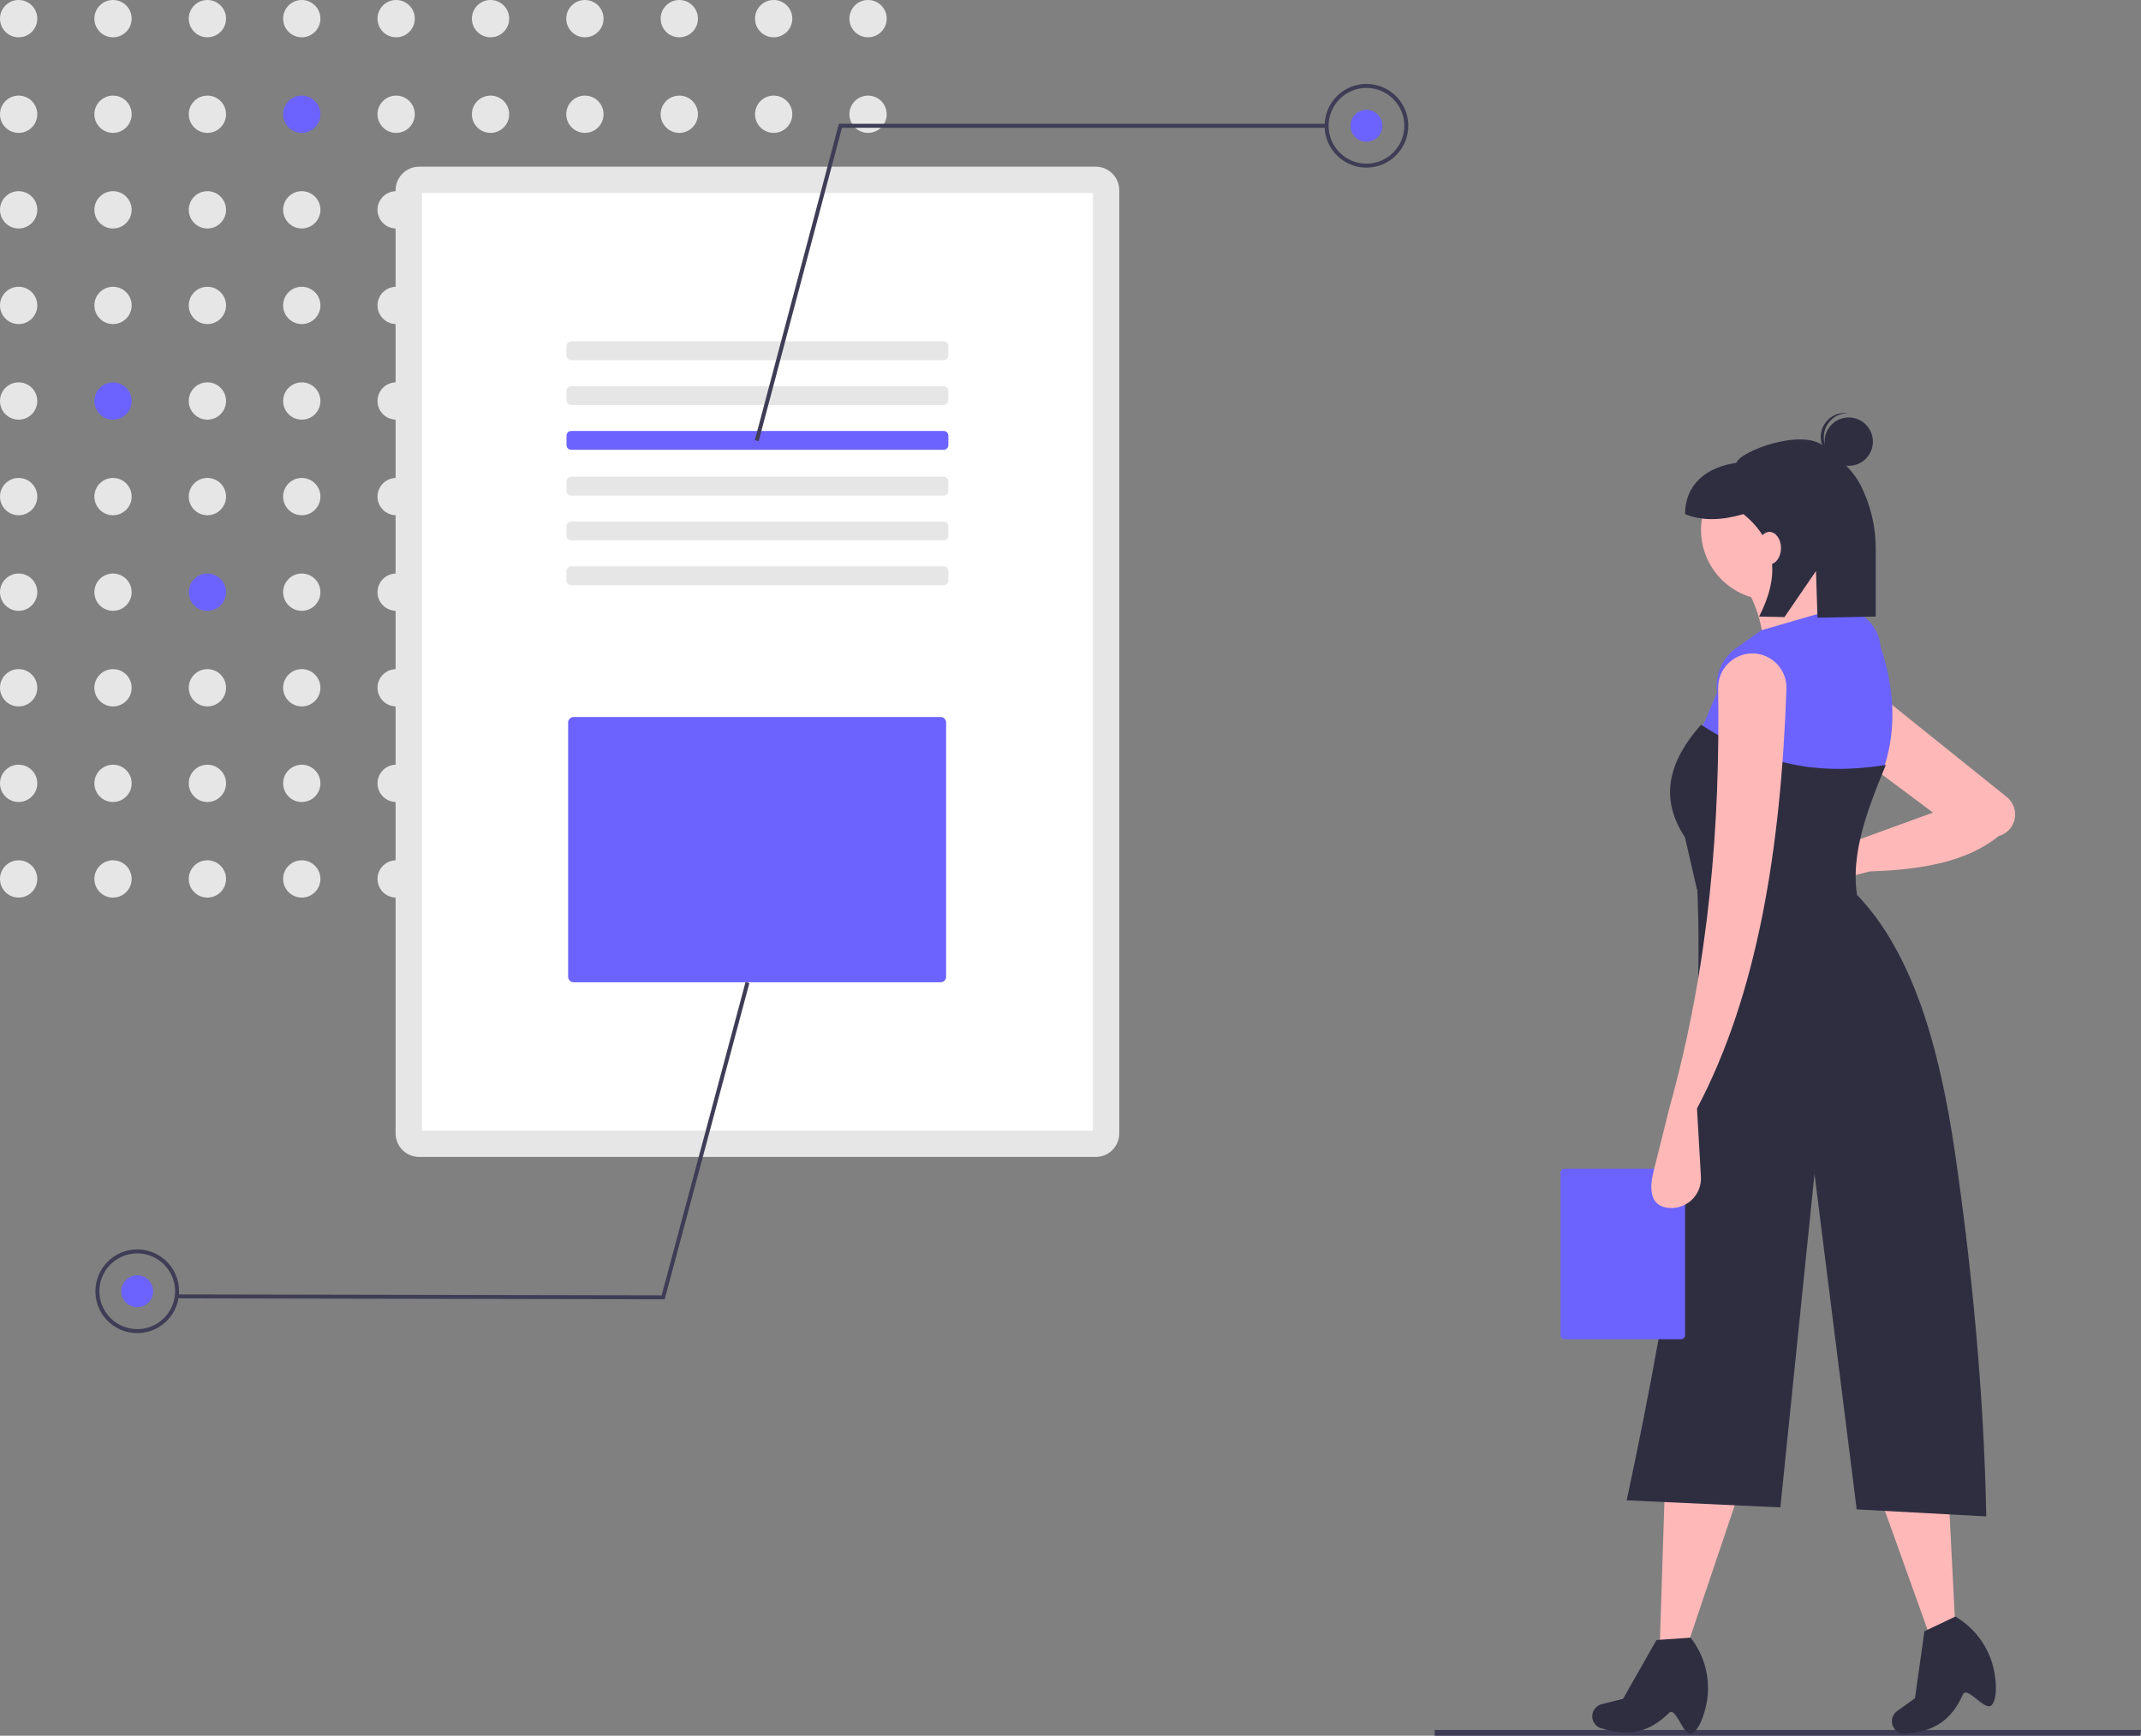 <svg width="375" height="304" viewBox="0 0 375 304" fill="none" xmlns="http://www.w3.org/2000/svg">
<rect x="0" y="0" width="375" height="304" fill="#808080" stroke="none"/>
<g clip-path="url(#clip0)">
<path d="M374.818 304.001H251.283V302.991H375L374.818 304.001Z" fill="#3F3D56"/>
<path d="M3.265 6.534C5.069 6.534 6.531 5.071 6.531 3.267C6.531 1.463 5.069 0.001 3.265 0.001C1.462 0.001 -0 1.463 -0 3.267C-0 5.071 1.462 6.534 3.265 6.534Z" fill="#E6E6E6"/>
<path d="M19.796 6.533C21.599 6.533 23.061 5.07 23.061 3.266C23.061 1.462 21.599 0 19.796 0C17.992 0 16.53 1.462 16.53 3.266C16.53 5.07 17.992 6.533 19.796 6.533Z" fill="#E6E6E6"/>
<path d="M36.327 6.533C38.13 6.533 39.592 5.07 39.592 3.266C39.592 1.462 38.13 0 36.327 0C34.523 0 33.061 1.462 33.061 3.266C33.061 5.07 34.523 6.533 36.327 6.533Z" fill="#E6E6E6"/>
<path d="M52.857 6.533C54.66 6.533 56.123 5.07 56.123 3.266C56.123 1.462 54.66 0 52.857 0C51.053 0 49.591 1.462 49.591 3.266C49.591 5.07 51.053 6.533 52.857 6.533Z" fill="#E6E6E6"/>
<path d="M69.388 6.533C71.191 6.533 72.653 5.07 72.653 3.266C72.653 1.462 71.191 0 69.388 0C67.584 0 66.122 1.462 66.122 3.266C66.122 5.07 67.584 6.533 69.388 6.533Z" fill="#E6E6E6"/>
<path d="M85.918 6.533C87.722 6.533 89.184 5.07 89.184 3.266C89.184 1.462 87.722 0 85.918 0C84.115 0 82.653 1.462 82.653 3.266C82.653 5.07 84.115 6.533 85.918 6.533Z" fill="#E6E6E6"/>
<path d="M102.449 6.533C104.252 6.533 105.714 5.07 105.714 3.266C105.714 1.462 104.252 0 102.449 0C100.645 0 99.183 1.462 99.183 3.266C99.183 5.07 100.645 6.533 102.449 6.533Z" fill="#E6E6E6"/>
<path d="M118.979 6.533C120.783 6.533 122.245 5.07 122.245 3.266C122.245 1.462 120.783 0 118.979 0C117.176 0 115.714 1.462 115.714 3.266C115.714 5.07 117.176 6.533 118.979 6.533Z" fill="#E6E6E6"/>
<path d="M135.51 6.533C137.314 6.533 138.776 5.07 138.776 3.266C138.776 1.462 137.314 0 135.51 0C133.707 0 132.245 1.462 132.245 3.266C132.245 5.07 133.707 6.533 135.51 6.533Z" fill="#E6E6E6"/>
<path d="M152.041 6.533C153.845 6.533 155.307 5.07 155.307 3.266C155.307 1.462 153.845 0 152.041 0C150.237 0 148.775 1.462 148.775 3.266C148.775 5.07 150.237 6.533 152.041 6.533Z" fill="#E6E6E6"/>
<path d="M3.265 23.275C5.069 23.275 6.531 21.812 6.531 20.009C6.531 18.205 5.069 16.742 3.265 16.742C1.462 16.742 -0 18.205 -0 20.009C-0 21.812 1.462 23.275 3.265 23.275Z" fill="#E6E6E6"/>
<path d="M19.796 23.275C21.599 23.275 23.061 21.812 23.061 20.009C23.061 18.205 21.599 16.742 19.796 16.742C17.992 16.742 16.53 18.205 16.53 20.009C16.53 21.812 17.992 23.275 19.796 23.275Z" fill="#E6E6E6"/>
<path d="M36.327 23.275C38.13 23.275 39.592 21.812 39.592 20.009C39.592 18.205 38.13 16.742 36.327 16.742C34.523 16.742 33.061 18.205 33.061 20.009C33.061 21.812 34.523 23.275 36.327 23.275Z" fill="#E6E6E6"/>
<path d="M52.857 23.275C54.66 23.275 56.123 21.812 56.123 20.009C56.123 18.205 54.66 16.742 52.857 16.742C51.053 16.742 49.591 18.205 49.591 20.009C49.591 21.812 51.053 23.275 52.857 23.275Z" fill="#6C63FF"/>
<path d="M69.388 23.275C71.191 23.275 72.653 21.812 72.653 20.009C72.653 18.205 71.191 16.742 69.388 16.742C67.584 16.742 66.122 18.205 66.122 20.009C66.122 21.812 67.584 23.275 69.388 23.275Z" fill="#E6E6E6"/>
<path d="M85.918 23.275C87.722 23.275 89.184 21.812 89.184 20.009C89.184 18.205 87.722 16.742 85.918 16.742C84.115 16.742 82.653 18.205 82.653 20.009C82.653 21.812 84.115 23.275 85.918 23.275Z" fill="#E6E6E6"/>
<path d="M102.449 23.275C104.252 23.275 105.714 21.812 105.714 20.009C105.714 18.205 104.252 16.742 102.449 16.742C100.645 16.742 99.183 18.205 99.183 20.009C99.183 21.812 100.645 23.275 102.449 23.275Z" fill="#E6E6E6"/>
<path d="M118.979 23.275C120.783 23.275 122.245 21.812 122.245 20.009C122.245 18.205 120.783 16.742 118.979 16.742C117.176 16.742 115.714 18.205 115.714 20.009C115.714 21.812 117.176 23.275 118.979 23.275Z" fill="#E6E6E6"/>
<path d="M135.51 23.275C137.314 23.275 138.776 21.812 138.776 20.009C138.776 18.205 137.314 16.742 135.51 16.742C133.707 16.742 132.245 18.205 132.245 20.009C132.245 21.812 133.707 23.275 135.51 23.275Z" fill="#E6E6E6"/>
<path d="M152.041 23.275C153.845 23.275 155.307 21.812 155.307 20.009C155.307 18.205 153.845 16.742 152.041 16.742C150.237 16.742 148.775 18.205 148.775 20.009C148.775 21.812 150.237 23.275 152.041 23.275Z" fill="#E6E6E6"/>
<path d="M3.265 40.016C5.069 40.016 6.531 38.554 6.531 36.75C6.531 34.946 5.069 33.483 3.265 33.483C1.462 33.483 -0 34.946 -0 36.75C-0 38.554 1.462 40.016 3.265 40.016Z" fill="#E6E6E6"/>
<path d="M19.796 40.016C21.599 40.016 23.061 38.554 23.061 36.75C23.061 34.946 21.599 33.483 19.796 33.483C17.992 33.483 16.53 34.946 16.53 36.75C16.53 38.554 17.992 40.016 19.796 40.016Z" fill="#E6E6E6"/>
<path d="M36.327 40.016C38.13 40.016 39.592 38.554 39.592 36.75C39.592 34.946 38.13 33.483 36.327 33.483C34.523 33.483 33.061 34.946 33.061 36.75C33.061 38.554 34.523 40.016 36.327 40.016Z" fill="#E6E6E6"/>
<path d="M52.857 40.016C54.66 40.016 56.123 38.554 56.123 36.75C56.123 34.946 54.66 33.483 52.857 33.483C51.053 33.483 49.591 34.946 49.591 36.75C49.591 38.554 51.053 40.016 52.857 40.016Z" fill="#E6E6E6"/>
<path d="M69.388 40.016C71.191 40.016 72.653 38.554 72.653 36.75C72.653 34.946 71.191 33.483 69.388 33.483C67.584 33.483 66.122 34.946 66.122 36.75C66.122 38.554 67.584 40.016 69.388 40.016Z" fill="#E6E6E6"/>
<path d="M85.918 40.016C87.722 40.016 89.184 38.554 89.184 36.75C89.184 34.946 87.722 33.483 85.918 33.483C84.115 33.483 82.653 34.946 82.653 36.75C82.653 38.554 84.115 40.016 85.918 40.016Z" fill="#E6E6E6"/>
<path d="M102.449 40.016C104.252 40.016 105.714 38.554 105.714 36.75C105.714 34.946 104.252 33.483 102.449 33.483C100.645 33.483 99.183 34.946 99.183 36.75C99.183 38.554 100.645 40.016 102.449 40.016Z" fill="#E6E6E6"/>
<path d="M118.979 40.016C120.783 40.016 122.245 38.554 122.245 36.75C122.245 34.946 120.783 33.483 118.979 33.483C117.176 33.483 115.714 34.946 115.714 36.75C115.714 38.554 117.176 40.016 118.979 40.016Z" fill="#E6E6E6"/>
<path d="M135.51 40.016C137.314 40.016 138.776 38.554 138.776 36.75C138.776 34.946 137.314 33.483 135.51 33.483C133.707 33.483 132.245 34.946 132.245 36.75C132.245 38.554 133.707 40.016 135.51 40.016Z" fill="#E6E6E6"/>
<path d="M152.041 40.016C153.845 40.016 155.307 38.554 155.307 36.75C155.307 34.946 153.845 33.483 152.041 33.483C150.237 33.483 148.775 34.946 148.775 36.75C148.775 38.554 150.237 40.016 152.041 40.016Z" fill="#E6E6E6"/>
<path d="M3.265 56.758C5.069 56.758 6.531 55.296 6.531 53.492C6.531 51.688 5.069 50.226 3.265 50.226C1.462 50.226 -0 51.688 -0 53.492C-0 55.296 1.462 56.758 3.265 56.758Z" fill="#E6E6E6"/>
<path d="M19.796 56.758C21.599 56.758 23.061 55.296 23.061 53.492C23.061 51.688 21.599 50.226 19.796 50.226C17.992 50.226 16.53 51.688 16.53 53.492C16.53 55.296 17.992 56.758 19.796 56.758Z" fill="#E6E6E6"/>
<path d="M36.327 56.758C38.13 56.758 39.592 55.296 39.592 53.492C39.592 51.688 38.13 50.226 36.327 50.226C34.523 50.226 33.061 51.688 33.061 53.492C33.061 55.296 34.523 56.758 36.327 56.758Z" fill="#E6E6E6"/>
<path d="M52.857 56.758C54.66 56.758 56.123 55.296 56.123 53.492C56.123 51.688 54.66 50.226 52.857 50.226C51.053 50.226 49.591 51.688 49.591 53.492C49.591 55.296 51.053 56.758 52.857 56.758Z" fill="#E6E6E6"/>
<path d="M69.388 56.758C71.191 56.758 72.653 55.296 72.653 53.492C72.653 51.688 71.191 50.226 69.388 50.226C67.584 50.226 66.122 51.688 66.122 53.492C66.122 55.296 67.584 56.758 69.388 56.758Z" fill="#E6E6E6"/>
<path d="M85.918 56.758C87.722 56.758 89.184 55.296 89.184 53.492C89.184 51.688 87.722 50.226 85.918 50.226C84.115 50.226 82.653 51.688 82.653 53.492C82.653 55.296 84.115 56.758 85.918 56.758Z" fill="#E6E6E6"/>
<path d="M102.449 56.758C104.252 56.758 105.714 55.296 105.714 53.492C105.714 51.688 104.252 50.226 102.449 50.226C100.645 50.226 99.183 51.688 99.183 53.492C99.183 55.296 100.645 56.758 102.449 56.758Z" fill="#E6E6E6"/>
<path d="M118.979 56.758C120.783 56.758 122.245 55.296 122.245 53.492C122.245 51.688 120.783 50.226 118.979 50.226C117.176 50.226 115.714 51.688 115.714 53.492C115.714 55.296 117.176 56.758 118.979 56.758Z" fill="#E6E6E6"/>
<path d="M135.51 56.758C137.314 56.758 138.776 55.296 138.776 53.492C138.776 51.688 137.314 50.226 135.51 50.226C133.707 50.226 132.245 51.688 132.245 53.492C132.245 55.296 133.707 56.758 135.51 56.758Z" fill="#E6E6E6"/>
<path d="M152.041 56.758C153.845 56.758 155.307 55.296 155.307 53.492C155.307 51.688 153.845 50.226 152.041 50.226C150.237 50.226 148.775 51.688 148.775 53.492C148.775 55.296 150.237 56.758 152.041 56.758Z" fill="#E6E6E6"/>
<path d="M3.265 73.499C5.069 73.499 6.531 72.037 6.531 70.233C6.531 68.429 5.069 66.967 3.265 66.967C1.462 66.967 -0 68.429 -0 70.233C-0 72.037 1.462 73.499 3.265 73.499Z" fill="#E6E6E6"/>
<path d="M19.796 73.499C21.599 73.499 23.061 72.037 23.061 70.233C23.061 68.429 21.599 66.967 19.796 66.967C17.992 66.967 16.53 68.429 16.53 70.233C16.53 72.037 17.992 73.499 19.796 73.499Z" fill="#6C63FF"/>
<path d="M36.327 73.499C38.13 73.499 39.592 72.037 39.592 70.233C39.592 68.429 38.13 66.967 36.327 66.967C34.523 66.967 33.061 68.429 33.061 70.233C33.061 72.037 34.523 73.499 36.327 73.499Z" fill="#E6E6E6"/>
<path d="M52.857 73.499C54.66 73.499 56.123 72.037 56.123 70.233C56.123 68.429 54.66 66.967 52.857 66.967C51.053 66.967 49.591 68.429 49.591 70.233C49.591 72.037 51.053 73.499 52.857 73.499Z" fill="#E6E6E6"/>
<path d="M69.388 73.499C71.191 73.499 72.653 72.037 72.653 70.233C72.653 68.429 71.191 66.967 69.388 66.967C67.584 66.967 66.122 68.429 66.122 70.233C66.122 72.037 67.584 73.499 69.388 73.499Z" fill="#E6E6E6"/>
<path d="M85.918 73.499C87.722 73.499 89.184 72.037 89.184 70.233C89.184 68.429 87.722 66.967 85.918 66.967C84.115 66.967 82.653 68.429 82.653 70.233C82.653 72.037 84.115 73.499 85.918 73.499Z" fill="#E6E6E6"/>
<path d="M102.449 73.499C104.252 73.499 105.714 72.037 105.714 70.233C105.714 68.429 104.252 66.967 102.449 66.967C100.645 66.967 99.183 68.429 99.183 70.233C99.183 72.037 100.645 73.499 102.449 73.499Z" fill="#E6E6E6"/>
<path d="M118.979 73.499C120.783 73.499 122.245 72.037 122.245 70.233C122.245 68.429 120.783 66.967 118.979 66.967C117.176 66.967 115.714 68.429 115.714 70.233C115.714 72.037 117.176 73.499 118.979 73.499Z" fill="#E6E6E6"/>
<path d="M135.51 73.499C137.314 73.499 138.776 72.037 138.776 70.233C138.776 68.429 137.314 66.967 135.51 66.967C133.707 66.967 132.245 68.429 132.245 70.233C132.245 72.037 133.707 73.499 135.51 73.499Z" fill="#E6E6E6"/>
<path d="M152.041 73.499C153.845 73.499 155.307 72.037 155.307 70.233C155.307 68.429 153.845 66.967 152.041 66.967C150.237 66.967 148.775 68.429 148.775 70.233C148.775 72.037 150.237 73.499 152.041 73.499Z" fill="#E6E6E6"/>
<path d="M3.265 90.242C5.069 90.242 6.531 88.779 6.531 86.975C6.531 85.171 5.069 83.709 3.265 83.709C1.462 83.709 -0 85.171 -0 86.975C-0 88.779 1.462 90.242 3.265 90.242Z" fill="#E6E6E6"/>
<path d="M19.796 90.242C21.599 90.242 23.061 88.779 23.061 86.975C23.061 85.171 21.599 83.709 19.796 83.709C17.992 83.709 16.53 85.171 16.53 86.975C16.53 88.779 17.992 90.242 19.796 90.242Z" fill="#E6E6E6"/>
<path d="M36.327 90.242C38.13 90.242 39.592 88.779 39.592 86.975C39.592 85.171 38.13 83.709 36.327 83.709C34.523 83.709 33.061 85.171 33.061 86.975C33.061 88.779 34.523 90.242 36.327 90.242Z" fill="#E6E6E6"/>
<path d="M52.857 90.242C54.66 90.242 56.123 88.779 56.123 86.975C56.123 85.171 54.66 83.709 52.857 83.709C51.053 83.709 49.591 85.171 49.591 86.975C49.591 88.779 51.053 90.242 52.857 90.242Z" fill="#E6E6E6"/>
<path d="M69.388 90.242C71.191 90.242 72.653 88.779 72.653 86.975C72.653 85.171 71.191 83.709 69.388 83.709C67.584 83.709 66.122 85.171 66.122 86.975C66.122 88.779 67.584 90.242 69.388 90.242Z" fill="#E6E6E6"/>
<path d="M85.918 90.242C87.722 90.242 89.184 88.779 89.184 86.975C89.184 85.171 87.722 83.709 85.918 83.709C84.115 83.709 82.653 85.171 82.653 86.975C82.653 88.779 84.115 90.242 85.918 90.242Z" fill="#E6E6E6"/>
<path d="M102.449 90.242C104.252 90.242 105.714 88.779 105.714 86.975C105.714 85.171 104.252 83.709 102.449 83.709C100.645 83.709 99.183 85.171 99.183 86.975C99.183 88.779 100.645 90.242 102.449 90.242Z" fill="#E6E6E6"/>
<path d="M118.979 90.242C120.783 90.242 122.245 88.779 122.245 86.975C122.245 85.171 120.783 83.709 118.979 83.709C117.176 83.709 115.714 85.171 115.714 86.975C115.714 88.779 117.176 90.242 118.979 90.242Z" fill="#E6E6E6"/>
<path d="M135.51 90.242C137.314 90.242 138.776 88.779 138.776 86.975C138.776 85.171 137.314 83.709 135.51 83.709C133.707 83.709 132.245 85.171 132.245 86.975C132.245 88.779 133.707 90.242 135.51 90.242Z" fill="#E6E6E6"/>
<path d="M152.041 90.242C153.845 90.242 155.307 88.779 155.307 86.975C155.307 85.171 153.845 83.709 152.041 83.709C150.237 83.709 148.775 85.171 148.775 86.975C148.775 88.779 150.237 90.242 152.041 90.242Z" fill="#E6E6E6"/>
<path d="M3.265 106.983C5.069 106.983 6.531 105.52 6.531 103.717C6.531 101.913 5.069 100.45 3.265 100.45C1.462 100.45 -0 101.913 -0 103.717C-0 105.52 1.462 106.983 3.265 106.983Z" fill="#E6E6E6"/>
<path d="M19.796 106.983C21.599 106.983 23.061 105.52 23.061 103.717C23.061 101.913 21.599 100.45 19.796 100.45C17.992 100.45 16.53 101.913 16.53 103.717C16.53 105.52 17.992 106.983 19.796 106.983Z" fill="#E6E6E6"/>
<path d="M36.327 106.983C38.13 106.983 39.592 105.52 39.592 103.717C39.592 101.913 38.13 100.45 36.327 100.45C34.523 100.45 33.061 101.913 33.061 103.717C33.061 105.52 34.523 106.983 36.327 106.983Z" fill="#6C63FF"/>
<path d="M52.857 106.983C54.66 106.983 56.123 105.52 56.123 103.717C56.123 101.913 54.66 100.45 52.857 100.45C51.053 100.45 49.591 101.913 49.591 103.717C49.591 105.52 51.053 106.983 52.857 106.983Z" fill="#E6E6E6"/>
<path d="M69.388 106.983C71.191 106.983 72.653 105.52 72.653 103.717C72.653 101.913 71.191 100.45 69.388 100.45C67.584 100.45 66.122 101.913 66.122 103.717C66.122 105.52 67.584 106.983 69.388 106.983Z" fill="#E6E6E6"/>
<path d="M85.918 106.983C87.722 106.983 89.184 105.52 89.184 103.717C89.184 101.913 87.722 100.45 85.918 100.45C84.115 100.45 82.653 101.913 82.653 103.717C82.653 105.52 84.115 106.983 85.918 106.983Z" fill="#E6E6E6"/>
<path d="M102.449 106.983C104.252 106.983 105.714 105.52 105.714 103.717C105.714 101.913 104.252 100.45 102.449 100.45C100.645 100.45 99.183 101.913 99.183 103.717C99.183 105.52 100.645 106.983 102.449 106.983Z" fill="#E6E6E6"/>
<path d="M118.979 106.983C120.783 106.983 122.245 105.52 122.245 103.717C122.245 101.913 120.783 100.45 118.979 100.45C117.176 100.45 115.714 101.913 115.714 103.717C115.714 105.52 117.176 106.983 118.979 106.983Z" fill="#E6E6E6"/>
<path d="M135.51 106.983C137.314 106.983 138.776 105.52 138.776 103.717C138.776 101.913 137.314 100.45 135.51 100.45C133.707 100.45 132.245 101.913 132.245 103.717C132.245 105.52 133.707 106.983 135.51 106.983Z" fill="#E6E6E6"/>
<path d="M152.041 106.983C153.845 106.983 155.307 105.52 155.307 103.717C155.307 101.913 153.845 100.45 152.041 100.45C150.237 100.45 148.775 101.913 148.775 103.717C148.775 105.52 150.237 106.983 152.041 106.983Z" fill="#E6E6E6"/>
<path d="M3.265 123.725C5.069 123.725 6.531 122.263 6.531 120.459C6.531 118.655 5.069 117.192 3.265 117.192C1.462 117.192 -0 118.655 -0 120.459C-0 122.263 1.462 123.725 3.265 123.725Z" fill="#E6E6E6"/>
<path d="M19.796 123.725C21.599 123.725 23.061 122.263 23.061 120.459C23.061 118.655 21.599 117.192 19.796 117.192C17.992 117.192 16.53 118.655 16.53 120.459C16.53 122.263 17.992 123.725 19.796 123.725Z" fill="#E6E6E6"/>
<path d="M36.327 123.725C38.13 123.725 39.592 122.263 39.592 120.459C39.592 118.655 38.13 117.192 36.327 117.192C34.523 117.192 33.061 118.655 33.061 120.459C33.061 122.263 34.523 123.725 36.327 123.725Z" fill="#E6E6E6"/>
<path d="M52.857 123.725C54.66 123.725 56.123 122.263 56.123 120.459C56.123 118.655 54.66 117.192 52.857 117.192C51.053 117.192 49.591 118.655 49.591 120.459C49.591 122.263 51.053 123.725 52.857 123.725Z" fill="#E6E6E6"/>
<path d="M69.388 123.725C71.191 123.725 72.653 122.263 72.653 120.459C72.653 118.655 71.191 117.192 69.388 117.192C67.584 117.192 66.122 118.655 66.122 120.459C66.122 122.263 67.584 123.725 69.388 123.725Z" fill="#E6E6E6"/>
<path d="M85.918 123.725C87.722 123.725 89.184 122.263 89.184 120.459C89.184 118.655 87.722 117.192 85.918 117.192C84.115 117.192 82.653 118.655 82.653 120.459C82.653 122.263 84.115 123.725 85.918 123.725Z" fill="#E6E6E6"/>
<path d="M102.449 123.725C104.252 123.725 105.714 122.263 105.714 120.459C105.714 118.655 104.252 117.192 102.449 117.192C100.645 117.192 99.183 118.655 99.183 120.459C99.183 122.263 100.645 123.725 102.449 123.725Z" fill="#E6E6E6"/>
<path d="M118.979 123.725C120.783 123.725 122.245 122.263 122.245 120.459C122.245 118.655 120.783 117.192 118.979 117.192C117.176 117.192 115.714 118.655 115.714 120.459C115.714 122.263 117.176 123.725 118.979 123.725Z" fill="#E6E6E6"/>
<path d="M135.51 123.725C137.314 123.725 138.776 122.263 138.776 120.459C138.776 118.655 137.314 117.192 135.51 117.192C133.707 117.192 132.245 118.655 132.245 120.459C132.245 122.263 133.707 123.725 135.51 123.725Z" fill="#E6E6E6"/>
<path d="M152.041 123.725C153.845 123.725 155.307 122.263 155.307 120.459C155.307 118.655 153.845 117.192 152.041 117.192C150.237 117.192 148.775 118.655 148.775 120.459C148.775 122.263 150.237 123.725 152.041 123.725Z" fill="#E6E6E6"/>
<path d="M3.265 140.466C5.069 140.466 6.531 139.004 6.531 137.2C6.531 135.396 5.069 133.934 3.265 133.934C1.462 133.934 -0 135.396 -0 137.2C-0 139.004 1.462 140.466 3.265 140.466Z" fill="#E6E6E6"/>
<path d="M19.796 140.466C21.599 140.466 23.061 139.004 23.061 137.2C23.061 135.396 21.599 133.934 19.796 133.934C17.992 133.934 16.53 135.396 16.53 137.2C16.53 139.004 17.992 140.466 19.796 140.466Z" fill="#E6E6E6"/>
<path d="M36.327 140.466C38.13 140.466 39.592 139.004 39.592 137.2C39.592 135.396 38.13 133.934 36.327 133.934C34.523 133.934 33.061 135.396 33.061 137.2C33.061 139.004 34.523 140.466 36.327 140.466Z" fill="#E6E6E6"/>
<path d="M52.857 140.466C54.66 140.466 56.123 139.004 56.123 137.2C56.123 135.396 54.66 133.934 52.857 133.934C51.053 133.934 49.591 135.396 49.591 137.2C49.591 139.004 51.053 140.466 52.857 140.466Z" fill="#E6E6E6"/>
<path d="M69.388 140.466C71.191 140.466 72.653 139.004 72.653 137.2C72.653 135.396 71.191 133.934 69.388 133.934C67.584 133.934 66.122 135.396 66.122 137.2C66.122 139.004 67.584 140.466 69.388 140.466Z" fill="#E6E6E6"/>
<path d="M85.918 140.466C87.722 140.466 89.184 139.004 89.184 137.2C89.184 135.396 87.722 133.934 85.918 133.934C84.115 133.934 82.653 135.396 82.653 137.2C82.653 139.004 84.115 140.466 85.918 140.466Z" fill="#E6E6E6"/>
<path d="M102.449 140.466C104.252 140.466 105.714 139.004 105.714 137.2C105.714 135.396 104.252 133.934 102.449 133.934C100.645 133.934 99.183 135.396 99.183 137.2C99.183 139.004 100.645 140.466 102.449 140.466Z" fill="#E6E6E6"/>
<path d="M118.979 140.466C120.783 140.466 122.245 139.004 122.245 137.2C122.245 135.396 120.783 133.934 118.979 133.934C117.176 133.934 115.714 135.396 115.714 137.2C115.714 139.004 117.176 140.466 118.979 140.466Z" fill="#E6E6E6"/>
<path d="M135.51 140.466C137.314 140.466 138.776 139.004 138.776 137.2C138.776 135.396 137.314 133.934 135.51 133.934C133.707 133.934 132.245 135.396 132.245 137.2C132.245 139.004 133.707 140.466 135.51 140.466Z" fill="#E6E6E6"/>
<path d="M152.041 140.466C153.845 140.466 155.307 139.004 155.307 137.2C155.307 135.396 153.845 133.934 152.041 133.934C150.237 133.934 148.775 135.396 148.775 137.2C148.775 139.004 150.237 140.466 152.041 140.466Z" fill="#E6E6E6"/>
<path d="M3.265 157.208C5.069 157.208 6.531 155.746 6.531 153.942C6.531 152.138 5.069 150.676 3.265 150.676C1.462 150.676 -0 152.138 -0 153.942C-0 155.746 1.462 157.208 3.265 157.208Z" fill="#E6E6E6"/>
<path d="M19.796 157.208C21.599 157.208 23.061 155.746 23.061 153.942C23.061 152.138 21.599 150.676 19.796 150.676C17.992 150.676 16.53 152.138 16.53 153.942C16.53 155.746 17.992 157.208 19.796 157.208Z" fill="#E6E6E6"/>
<path d="M36.327 157.208C38.13 157.208 39.592 155.746 39.592 153.942C39.592 152.138 38.13 150.676 36.327 150.676C34.523 150.676 33.061 152.138 33.061 153.942C33.061 155.746 34.523 157.208 36.327 157.208Z" fill="#E6E6E6"/>
<path d="M52.857 157.208C54.66 157.208 56.123 155.746 56.123 153.942C56.123 152.138 54.66 150.676 52.857 150.676C51.053 150.676 49.591 152.138 49.591 153.942C49.591 155.746 51.053 157.208 52.857 157.208Z" fill="#E6E6E6"/>
<path d="M69.388 157.208C71.191 157.208 72.653 155.746 72.653 153.942C72.653 152.138 71.191 150.676 69.388 150.676C67.584 150.676 66.122 152.138 66.122 153.942C66.122 155.746 67.584 157.208 69.388 157.208Z" fill="#E6E6E6"/>
<path d="M85.918 157.208C87.722 157.208 89.184 155.746 89.184 153.942C89.184 152.138 87.722 150.676 85.918 150.676C84.115 150.676 82.653 152.138 82.653 153.942C82.653 155.746 84.115 157.208 85.918 157.208Z" fill="#E6E6E6"/>
<path d="M102.449 157.208C104.252 157.208 105.714 155.746 105.714 153.942C105.714 152.138 104.252 150.676 102.449 150.676C100.645 150.676 99.183 152.138 99.183 153.942C99.183 155.746 100.645 157.208 102.449 157.208Z" fill="#E6E6E6"/>
<path d="M118.979 157.208C120.783 157.208 122.245 155.746 122.245 153.942C122.245 152.138 120.783 150.676 118.979 150.676C117.176 150.676 115.714 152.138 115.714 153.942C115.714 155.746 117.176 157.208 118.979 157.208Z" fill="#E6E6E6"/>
<path d="M135.51 157.208C137.314 157.208 138.776 155.746 138.776 153.942C138.776 152.138 137.314 150.676 135.51 150.676C133.707 150.676 132.245 152.138 132.245 153.942C132.245 155.746 133.707 157.208 135.51 157.208Z" fill="#E6E6E6"/>
<path d="M152.041 157.208C153.845 157.208 155.307 155.746 155.307 153.942C155.307 152.138 153.845 150.676 152.041 150.676C150.237 150.676 148.775 152.138 148.775 153.942C148.775 155.746 150.237 157.208 152.041 157.208Z" fill="#E6E6E6"/>
<path d="M191.914 29.191C193.009 29.191 194.059 29.627 194.833 30.401C195.608 31.175 196.043 32.226 196.043 33.321V198.504C196.043 199.046 195.936 199.583 195.728 200.084C195.521 200.585 195.217 201.04 194.833 201.424C194.45 201.807 193.995 202.111 193.494 202.319C192.993 202.526 192.456 202.633 191.914 202.633H73.421C72.879 202.633 72.342 202.526 71.841 202.319C71.34 202.111 70.885 201.807 70.501 201.424C70.118 201.04 69.814 200.585 69.606 200.084C69.399 199.583 69.292 199.046 69.292 198.504V33.321C69.292 32.226 69.727 31.175 70.501 30.401C71.275 29.627 72.326 29.191 73.421 29.191H191.914" fill="#E6E6E6"/>
<path d="M73.901 198.023H191.433V33.802H73.901V198.023Z" fill="white"/>
<path d="M165.284 59.783C165.392 59.783 165.499 59.805 165.6 59.846C165.7 59.888 165.791 59.948 165.867 60.025C165.944 60.102 166.005 60.193 166.047 60.293C166.088 60.393 166.109 60.501 166.109 60.609V62.261C166.109 62.48 166.022 62.69 165.867 62.845C165.713 63 165.503 63.087 165.284 63.087H100.05C99.942 63.087 99.835 63.066 99.734 63.024C99.634 62.983 99.543 62.922 99.466 62.845C99.39 62.768 99.329 62.677 99.287 62.577C99.246 62.477 99.225 62.369 99.225 62.261V60.609C99.225 60.501 99.246 60.393 99.287 60.293C99.329 60.193 99.39 60.102 99.466 60.025C99.543 59.948 99.634 59.888 99.734 59.846C99.835 59.805 99.942 59.783 100.05 59.783H165.284" fill="#E6E6E6"/>
<path d="M165.284 67.63C165.503 67.63 165.713 67.717 165.867 67.872C166.022 68.027 166.109 68.237 166.109 68.456V70.108C166.109 70.327 166.022 70.537 165.867 70.692C165.713 70.847 165.503 70.933 165.284 70.933H100.05C99.942 70.933 99.835 70.912 99.734 70.871C99.634 70.829 99.543 70.768 99.466 70.692C99.39 70.615 99.329 70.524 99.287 70.424C99.246 70.323 99.225 70.216 99.225 70.108V68.456C99.225 68.347 99.246 68.24 99.287 68.14C99.329 68.04 99.39 67.948 99.466 67.872C99.543 67.795 99.634 67.734 99.734 67.693C99.835 67.651 99.942 67.63 100.05 67.63H165.284" fill="#E6E6E6"/>
<path d="M165.284 75.476C165.503 75.476 165.713 75.563 165.867 75.718C166.022 75.872 166.109 76.082 166.109 76.302V77.953C166.109 78.172 166.022 78.382 165.867 78.537C165.713 78.692 165.503 78.779 165.284 78.779H100.05C99.831 78.779 99.621 78.692 99.466 78.537C99.312 78.382 99.225 78.172 99.225 77.953V76.302C99.225 76.082 99.312 75.872 99.466 75.718C99.621 75.563 99.831 75.476 100.05 75.476H165.284" fill="#6C63FF"/>
<path d="M165.284 83.493C165.503 83.493 165.713 83.58 165.867 83.735C166.022 83.89 166.109 84.1 166.109 84.319V85.971C166.109 86.19 166.022 86.4 165.867 86.555C165.713 86.71 165.503 86.797 165.284 86.797H100.05C99.942 86.797 99.835 86.775 99.734 86.734C99.634 86.692 99.543 86.632 99.466 86.555C99.39 86.478 99.329 86.387 99.287 86.287C99.246 86.187 99.225 86.079 99.225 85.971V84.319C99.225 84.211 99.246 84.103 99.287 84.003C99.329 83.903 99.39 83.812 99.466 83.735C99.543 83.658 99.634 83.597 99.734 83.556C99.835 83.514 99.942 83.493 100.05 83.493H165.284" fill="#E6E6E6"/>
<path d="M165.284 91.34C165.503 91.34 165.713 91.427 165.867 91.582C166.022 91.737 166.109 91.947 166.109 92.166V93.818C166.109 93.926 166.088 94.033 166.047 94.134C166.005 94.234 165.944 94.325 165.867 94.402C165.791 94.478 165.7 94.539 165.6 94.581C165.499 94.622 165.392 94.644 165.284 94.644H100.05C99.942 94.644 99.835 94.622 99.734 94.581C99.634 94.539 99.543 94.478 99.466 94.402C99.39 94.325 99.329 94.234 99.287 94.134C99.246 94.033 99.225 93.926 99.225 93.818V92.166C99.225 92.057 99.246 91.95 99.287 91.85C99.329 91.749 99.39 91.658 99.466 91.582C99.543 91.505 99.634 91.444 99.734 91.403C99.835 91.361 99.942 91.34 100.05 91.34H165.284" fill="#E6E6E6"/>
<path d="M165.284 99.186C165.503 99.186 165.713 99.273 165.867 99.427C166.022 99.582 166.109 99.792 166.109 100.011V101.663C166.109 101.882 166.022 102.092 165.867 102.247C165.713 102.402 165.503 102.489 165.284 102.489H100.05C99.831 102.489 99.621 102.402 99.466 102.247C99.312 102.092 99.225 101.882 99.225 101.663V100.011C99.225 99.792 99.312 99.582 99.466 99.427C99.621 99.273 99.831 99.186 100.05 99.186H165.284" fill="#E6E6E6"/>
<path d="M100.467 125.58C100.213 125.58 99.97 125.681 99.79 125.861C99.61 126.041 99.509 126.285 99.509 126.539V171.083C99.509 171.337 99.61 171.581 99.79 171.76C99.97 171.94 100.213 172.041 100.467 172.042H164.756C165.011 172.041 165.254 171.94 165.434 171.76C165.614 171.581 165.715 171.337 165.715 171.083V126.539C165.715 126.285 165.614 126.041 165.434 125.861C165.254 125.681 165.011 125.58 164.756 125.58H100.467Z" fill="#6C63FF"/>
<path d="M132.882 77.272L132.207 77.092L146.934 21.68H232.358V22.378H147.471L132.882 77.272Z" fill="#3F3D56"/>
<path d="M239.338 29.359C237.888 29.359 236.471 28.929 235.266 28.124C234.061 27.318 233.121 26.174 232.567 24.834C232.012 23.494 231.867 22.021 232.15 20.599C232.432 19.177 233.13 17.87 234.155 16.845C235.18 15.82 236.486 15.122 237.908 14.839C239.33 14.556 240.803 14.701 242.142 15.256C243.482 15.811 244.626 16.751 245.432 17.956C246.237 19.162 246.667 20.579 246.667 22.029C246.664 23.972 245.892 25.835 244.518 27.21C243.144 28.584 241.281 29.357 239.338 29.359ZM239.338 15.396C238.026 15.396 236.744 15.785 235.654 16.514C234.563 17.243 233.713 18.279 233.212 19.491C232.71 20.703 232.578 22.036 232.834 23.323C233.09 24.609 233.722 25.791 234.649 26.718C235.576 27.646 236.758 28.278 238.044 28.534C239.33 28.79 240.664 28.658 241.875 28.156C243.087 27.654 244.123 26.804 244.851 25.713C245.58 24.623 245.969 23.34 245.969 22.029C245.967 20.27 245.267 18.584 244.024 17.341C242.781 16.098 241.096 15.398 239.338 15.396Z" fill="#3F3D56"/>
<path d="M239.337 24.82C240.879 24.82 242.129 23.57 242.129 22.028C242.129 20.486 240.879 19.235 239.337 19.235C237.795 19.235 236.545 20.486 236.545 22.028C236.545 23.57 237.795 24.82 239.337 24.82Z" fill="#6C63FF"/>
<path d="M130.582 172L131.256 172.18L116.423 227.565L31 227.401L31.001 226.703L115.888 226.866L130.582 172Z" fill="#3F3D56"/>
<path d="M24.051 218.826C25.5 218.829 26.917 219.262 28.12 220.069C29.324 220.877 30.261 222.024 30.813 223.364C31.366 224.705 31.508 226.179 31.222 227.601C30.937 229.022 30.236 230.327 29.209 231.35C28.182 232.373 26.875 233.069 25.453 233.349C24.031 233.629 22.557 233.481 21.219 232.924C19.881 232.366 18.738 231.425 17.935 230.218C17.132 229.011 16.705 227.592 16.708 226.143C16.714 224.199 17.49 222.337 18.867 220.966C20.244 219.594 22.108 218.825 24.051 218.826ZM24.024 232.789C25.336 232.792 26.619 232.405 27.71 231.678C28.802 230.952 29.654 229.917 30.158 228.706C30.663 227.496 30.796 226.162 30.543 224.875C30.29 223.588 29.66 222.405 28.735 221.476C27.809 220.547 26.629 219.913 25.343 219.654C24.057 219.396 22.724 219.525 21.511 220.024C20.299 220.524 19.261 221.372 18.531 222.461C17.8 223.551 17.409 224.832 17.406 226.144C17.405 227.902 18.101 229.589 19.341 230.835C20.582 232.081 22.266 232.784 24.024 232.789Z" fill="#3F3D56"/>
<path d="M24.037 228.949C25.579 228.949 26.829 227.699 26.829 226.157C26.829 224.615 25.579 223.364 24.037 223.364C22.495 223.364 21.245 224.615 21.245 226.157C21.245 227.699 22.495 228.949 24.037 228.949Z" fill="#6C63FF"/>
<path d="M295.646 287.927H290.72L291.6 260.652L304.618 261.356L295.646 287.927Z" fill="#FFB8B8"/>
<path d="M296.319 303.601C294.832 304.28 293.586 298.781 292.332 300.014C288.824 303.462 285.2 304.213 280.517 302.707L280.409 302.689C280.126 302.598 279.865 302.451 279.641 302.256C279.417 302.061 279.235 301.823 279.106 301.556C278.976 301.289 278.903 300.998 278.889 300.702C278.875 300.405 278.922 300.109 279.026 299.831C279.151 299.498 279.355 299.201 279.62 298.964C279.885 298.728 280.203 298.559 280.548 298.473L284.279 297.54L290.137 287.236L296.117 286.832C297.45 288.532 298.38 290.512 298.838 292.624C299.296 294.735 299.269 296.923 298.759 299.023C298.216 301.238 297.379 303.118 296.319 303.601Z" fill="#2F2E41"/>
<path d="M342.444 284.321L337.863 286.133L328.652 260.447L341.017 256.312L342.444 284.321Z" fill="#FFB8B8"/>
<path d="M348.833 298.649C347.7 299.828 344.52 295.172 343.807 296.78C341.813 301.277 338.718 303.309 333.811 303.631L333.703 303.654C333.407 303.674 333.11 303.633 332.83 303.534C332.55 303.435 332.293 303.281 332.075 303.08C331.856 302.879 331.681 302.636 331.559 302.365C331.437 302.094 331.372 301.801 331.367 301.505C331.36 301.149 331.44 300.798 331.6 300.481C331.759 300.163 331.993 299.889 332.282 299.682L335.408 297.442L337.067 285.706L342.479 283.13C344.344 284.22 345.937 285.719 347.139 287.515C348.341 289.31 349.121 291.354 349.419 293.494C349.729 295.754 349.641 297.81 348.833 298.649Z" fill="#2F2E41"/>
<path d="M327.49 152.624L319.927 154.569C319.355 154.716 318.757 154.733 318.178 154.619C317.598 154.505 317.051 154.262 316.577 153.909C316.103 153.556 315.715 153.101 315.439 152.578C315.164 152.055 315.01 151.477 314.987 150.887C314.966 150.344 315.057 149.802 315.254 149.296C315.452 148.79 315.751 148.33 316.134 147.944C316.517 147.559 316.976 147.256 317.481 147.056C317.986 146.855 318.526 146.76 319.069 146.778L325.731 146.993L338.567 142.318L326.435 133.268L327.842 120.599L351.486 139.585C351.908 139.923 352.255 140.345 352.506 140.824C352.757 141.303 352.907 141.829 352.945 142.368C353.01 143.275 352.758 144.176 352.233 144.918C351.708 145.66 350.942 146.197 350.065 146.437C344.525 150.96 336.454 152.345 327.49 152.624Z" fill="#FFB8B8"/>
<path d="M310.249 105.113C317.05 105.113 322.564 99.599 322.564 92.796C322.564 85.993 317.05 80.478 310.249 80.478C303.448 80.478 297.935 85.993 297.935 92.796C297.935 99.599 303.448 105.113 310.249 105.113Z" fill="#FFB8B8"/>
<path d="M325.379 109.688L308.842 116.375C309.328 111.146 307.957 105.913 304.972 101.594L318.694 98.427C318.515 102.619 320.782 106.366 325.379 109.688Z" fill="#FFB8B8"/>
<path d="M328.37 138.371C315.039 139.438 307.748 137.667 296.527 131.156L300.749 121.302C300.538 119.819 300.739 118.305 301.331 116.928C301.923 115.552 302.883 114.365 304.106 113.499L308.49 110.393L321.86 106.521L322.46 106.551C324.239 106.64 325.924 107.375 327.2 108.617C328.476 109.86 329.255 111.525 329.392 113.301C332.296 121.983 332.315 130.376 328.37 138.371Z" fill="#6C63FF"/>
<path d="M325.731 158.958L297.231 155.79L295.12 146.64C290.44 139.575 292.483 133.103 297.935 126.933C307.872 133.312 317.096 136.068 330.305 133.971C326.792 142.516 323.548 150.913 325.731 158.958Z" fill="#2F2E41"/>
<path d="M347.897 265.591L325.203 264.359L317.814 205.588L311.833 264.007L284.917 262.775C293.127 224.37 298.831 187.91 297.231 154.383L325.379 156.846C334.919 166.907 339.655 182.967 342.444 202.068C345.232 221.17 347.479 243.314 347.897 265.591Z" fill="#2F2E41"/>
<path d="M323.806 81.583C326.144 81.583 328.039 79.687 328.039 77.349C328.039 75.011 326.144 73.115 323.806 73.115C321.468 73.115 319.573 75.011 319.573 77.349C319.573 79.687 321.468 81.583 323.806 81.583Z" fill="#2F2E41"/>
<path d="M319.444 76.312C319.514 75.238 319.99 74.231 320.776 73.496C321.562 72.761 322.599 72.353 323.675 72.356C323.588 72.344 323.501 72.331 323.412 72.325C322.292 72.253 321.189 72.629 320.346 73.371C319.503 74.112 318.988 75.158 318.916 76.278C318.844 77.399 319.22 78.502 319.962 79.346C320.703 80.189 321.749 80.703 322.869 80.775C322.958 80.781 323.046 80.779 323.134 80.779C322.066 80.644 321.09 80.106 320.405 79.276C319.719 78.447 319.376 77.387 319.444 76.312Z" fill="#2F2E41"/>
<path d="M319.42 78.121C315.645 74.989 304.818 78.969 304.119 81.075C299.014 81.771 295.149 84.75 295.149 90.047V90.047C298.184 91.291 301.636 91.138 305.367 90.047C311.315 94.896 311.723 100.99 308.105 107.991L312.556 108.08L318.072 100.016L318.336 108.196L328.537 107.991V96.269C328.57 92.372 327.673 88.522 325.921 85.041C324.331 81.952 321.864 80.148 319.42 78.121Z" fill="#2F2E41"/>
<path d="M309.921 98.831C311.039 98.831 311.945 97.562 311.945 95.996C311.945 94.431 311.039 93.162 309.921 93.162C308.803 93.162 307.897 94.431 307.897 95.996C307.897 97.562 308.803 98.831 309.921 98.831Z" fill="#FFB8B8"/>
<path d="M294.438 204.7C294.627 204.7 294.808 204.775 294.941 204.908C295.074 205.042 295.149 205.223 295.149 205.411V233.849C295.149 234.038 295.074 234.218 294.941 234.352C294.808 234.485 294.627 234.56 294.438 234.56H274.038C273.85 234.56 273.669 234.485 273.536 234.352C273.403 234.218 273.328 234.038 273.328 233.849V205.411C273.328 205.223 273.403 205.042 273.536 204.908C273.669 204.775 273.85 204.7 274.038 204.7H294.438Z" fill="#6C63FF"/>
<path d="M297.231 194.15L297.92 206.094C297.964 206.862 297.837 207.631 297.547 208.345C297.257 209.058 296.812 209.698 296.244 210.218C295.676 210.738 295 211.125 294.264 211.351C293.527 211.577 292.75 211.636 291.989 211.524C288.955 211.077 288.886 208.11 289.63 205.134L292.463 193.798C299.414 168.87 301.291 144.402 300.939 120.54C300.925 119.73 301.074 118.927 301.379 118.177C301.684 117.427 302.137 116.747 302.712 116.177C303.287 115.608 303.971 115.161 304.724 114.863C305.476 114.565 306.281 114.423 307.09 114.445C307.879 114.467 308.656 114.646 309.376 114.971C310.096 115.295 310.744 115.758 311.284 116.334C311.824 116.91 312.245 117.587 312.522 118.327C312.799 119.066 312.928 119.853 312.9 120.642C311.916 148.663 307.83 174.109 297.231 194.15Z" fill="#FFB8B8"/>
</g>
<defs>
<clipPath id="clip0">
<rect width="375" height="304" fill="white"/>
</clipPath>
</defs>
</svg>
